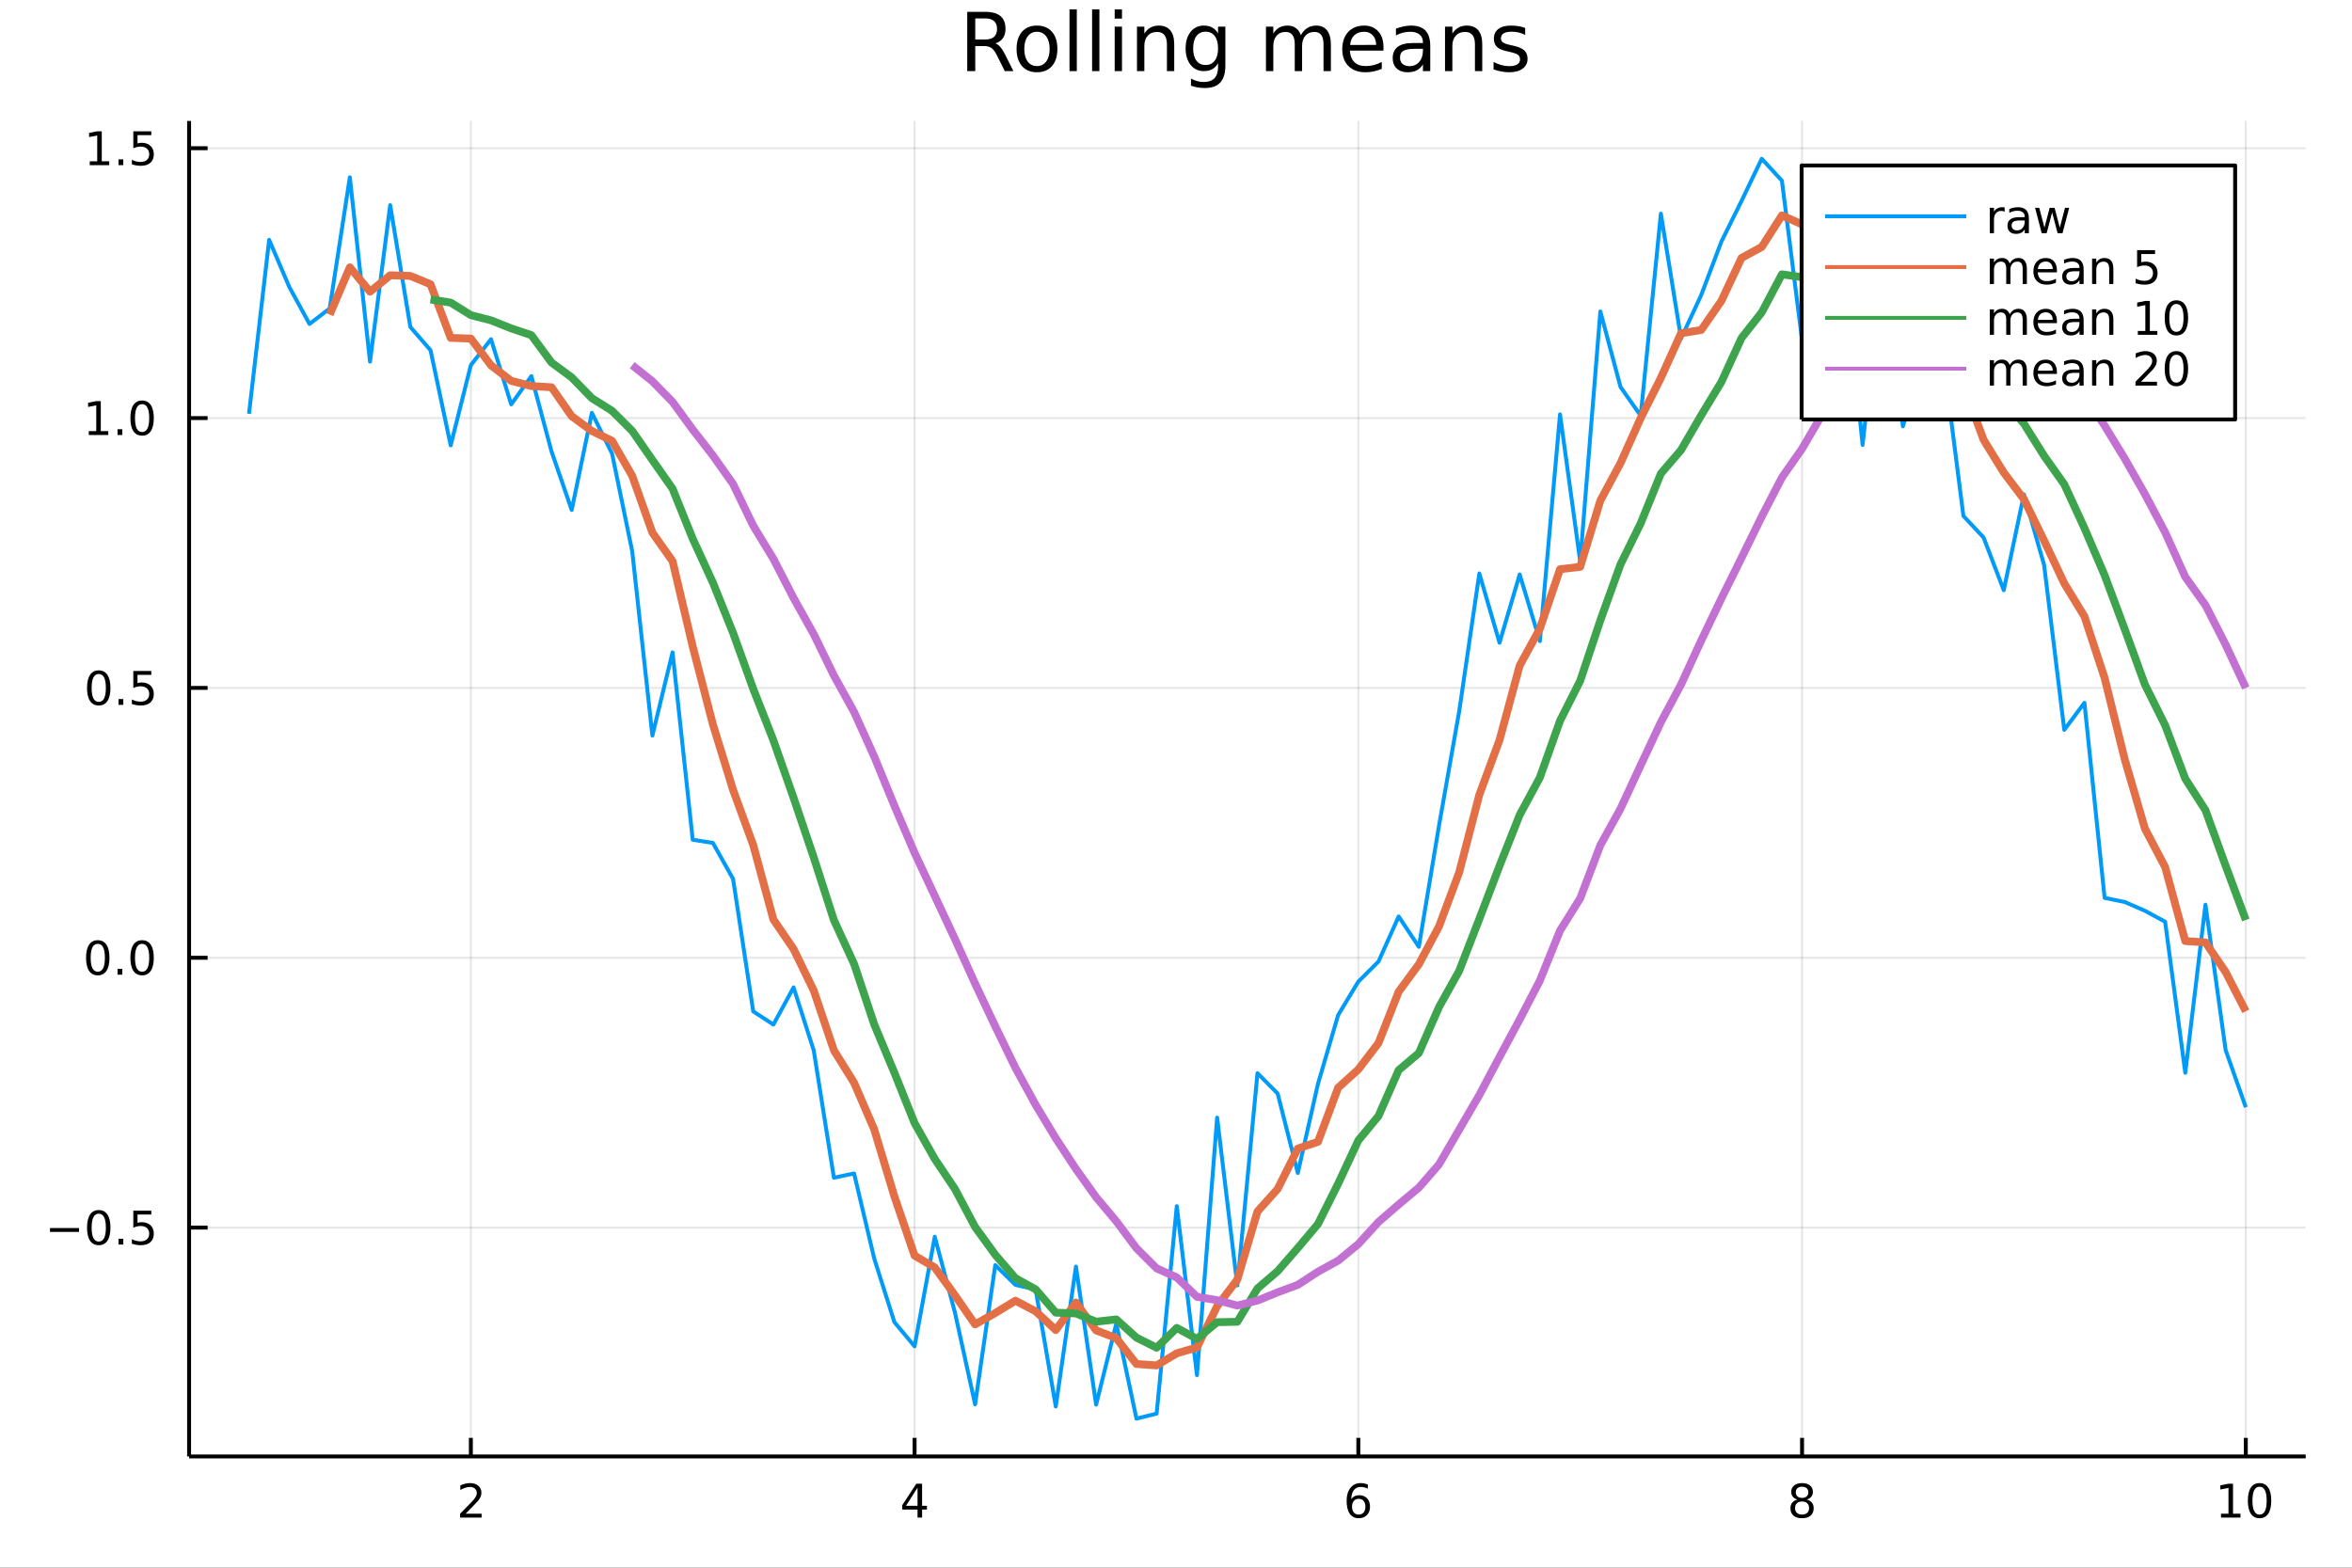 <?xml version="1.0" encoding="utf-8"?>
<svg xmlns="http://www.w3.org/2000/svg" xmlns:xlink="http://www.w3.org/1999/xlink" width="600" height="400" viewBox="0 0 2400 1600">
<rect x="0" y="0" width="2400" height="1600" fill="#333333" stroke="none"/>
<defs>
  <clipPath id="clip820">
    <rect x="0" y="0" width="2400" height="1600"/>
  </clipPath>
</defs>
<path clip-path="url(#clip820)" d="
M0 1600 L2400 1600 L2400 0 L0 0  Z
  " fill="#ffffff" fill-rule="evenodd" fill-opacity="1"/>
<defs>
  <clipPath id="clip821">
    <rect x="480" y="0" width="1681" height="1600"/>
  </clipPath>
</defs>
<path clip-path="url(#clip820)" d="
M192.941 1486.45 L2352.76 1486.45 L2352.76 123.472 L192.941 123.472  Z
  " fill="#ffffff" fill-rule="evenodd" fill-opacity="1"/>
<defs>
  <clipPath id="clip822">
    <rect x="192" y="123" width="2161" height="1364"/>
  </clipPath>
</defs>
<polyline clip-path="url(#clip822)" style="stroke:#000000; stroke-linecap:butt; stroke-linejoin:round; stroke-width:2; stroke-opacity:0.1; fill:none" points="
  480.463,1486.45 480.463,123.472 
  "/>
<polyline clip-path="url(#clip822)" style="stroke:#000000; stroke-linecap:butt; stroke-linejoin:round; stroke-width:2; stroke-opacity:0.1; fill:none" points="
  933.255,1486.45 933.255,123.472 
  "/>
<polyline clip-path="url(#clip822)" style="stroke:#000000; stroke-linecap:butt; stroke-linejoin:round; stroke-width:2; stroke-opacity:0.1; fill:none" points="
  1386.05,1486.45 1386.05,123.472 
  "/>
<polyline clip-path="url(#clip822)" style="stroke:#000000; stroke-linecap:butt; stroke-linejoin:round; stroke-width:2; stroke-opacity:0.1; fill:none" points="
  1838.84,1486.45 1838.84,123.472 
  "/>
<polyline clip-path="url(#clip822)" style="stroke:#000000; stroke-linecap:butt; stroke-linejoin:round; stroke-width:2; stroke-opacity:0.1; fill:none" points="
  2291.63,1486.45 2291.63,123.472 
  "/>
<polyline clip-path="url(#clip820)" style="stroke:#000000; stroke-linecap:butt; stroke-linejoin:round; stroke-width:4; stroke-opacity:1; fill:none" points="
  192.941,1486.45 2352.76,1486.45 
  "/>
<polyline clip-path="url(#clip820)" style="stroke:#000000; stroke-linecap:butt; stroke-linejoin:round; stroke-width:4; stroke-opacity:1; fill:none" points="
  480.463,1486.45 480.463,1467.55 
  "/>
<polyline clip-path="url(#clip820)" style="stroke:#000000; stroke-linecap:butt; stroke-linejoin:round; stroke-width:4; stroke-opacity:1; fill:none" points="
  933.255,1486.45 933.255,1467.55 
  "/>
<polyline clip-path="url(#clip820)" style="stroke:#000000; stroke-linecap:butt; stroke-linejoin:round; stroke-width:4; stroke-opacity:1; fill:none" points="
  1386.05,1486.45 1386.05,1467.55 
  "/>
<polyline clip-path="url(#clip820)" style="stroke:#000000; stroke-linecap:butt; stroke-linejoin:round; stroke-width:4; stroke-opacity:1; fill:none" points="
  1838.84,1486.45 1838.84,1467.55 
  "/>
<polyline clip-path="url(#clip820)" style="stroke:#000000; stroke-linecap:butt; stroke-linejoin:round; stroke-width:4; stroke-opacity:1; fill:none" points="
  2291.63,1486.45 2291.63,1467.55 
  "/>
<path clip-path="url(#clip820)" d="M475.116 1544.91 L491.435 1544.91 L491.435 1548.85 L469.491 1548.85 L469.491 1544.91 Q472.153 1542.16 476.736 1537.53 Q481.343 1532.88 482.523 1531.53 Q484.769 1529.01 485.648 1527.27 Q486.551 1525.51 486.551 1523.82 Q486.551 1521.07 484.607 1519.33 Q482.685 1517.6 479.584 1517.6 Q477.385 1517.6 474.931 1518.36 Q472.5 1519.13 469.723 1520.68 L469.723 1515.95 Q472.547 1514.82 475 1514.24 Q477.454 1513.66 479.491 1513.66 Q484.861 1513.66 488.056 1516.35 Q491.25 1519.03 491.25 1523.52 Q491.25 1525.65 490.44 1527.57 Q489.653 1529.47 487.547 1532.07 Q486.968 1532.74 483.866 1535.95 Q480.764 1539.15 475.116 1544.91 Z" fill="#000000" fill-rule="evenodd" fill-opacity="1" /><path clip-path="url(#clip820)" d="M936.264 1518.36 L924.458 1536.81 L936.264 1536.81 L936.264 1518.36 M935.037 1514.29 L940.917 1514.29 L940.917 1536.81 L945.847 1536.81 L945.847 1540.7 L940.917 1540.7 L940.917 1548.85 L936.264 1548.85 L936.264 1540.7 L920.662 1540.7 L920.662 1536.19 L935.037 1514.29 Z" fill="#000000" fill-rule="evenodd" fill-opacity="1" /><path clip-path="url(#clip820)" d="M1386.45 1529.7 Q1383.3 1529.7 1381.45 1531.86 Q1379.62 1534.01 1379.62 1537.76 Q1379.62 1541.49 1381.45 1543.66 Q1383.3 1545.82 1386.45 1545.82 Q1389.6 1545.82 1391.43 1543.66 Q1393.28 1541.49 1393.28 1537.76 Q1393.28 1534.01 1391.43 1531.86 Q1389.6 1529.7 1386.45 1529.7 M1395.73 1515.05 L1395.73 1519.31 Q1393.97 1518.48 1392.17 1518.04 Q1390.39 1517.6 1388.63 1517.6 Q1384 1517.6 1381.54 1520.72 Q1379.11 1523.85 1378.77 1530.17 Q1380.13 1528.15 1382.19 1527.09 Q1384.25 1526 1386.73 1526 Q1391.94 1526 1394.95 1529.17 Q1397.98 1532.32 1397.98 1537.76 Q1397.98 1543.08 1394.83 1546.3 Q1391.68 1549.52 1386.45 1549.52 Q1380.46 1549.52 1377.28 1544.94 Q1374.11 1540.33 1374.11 1531.6 Q1374.11 1523.41 1378 1518.55 Q1381.89 1513.66 1388.44 1513.66 Q1390.2 1513.66 1391.98 1514.01 Q1393.79 1514.36 1395.73 1515.05 Z" fill="#000000" fill-rule="evenodd" fill-opacity="1" /><path clip-path="url(#clip820)" d="M1838.84 1532.44 Q1835.5 1532.44 1833.58 1534.22 Q1831.68 1536 1831.68 1539.13 Q1831.68 1542.25 1833.58 1544.03 Q1835.5 1545.82 1838.84 1545.82 Q1842.17 1545.82 1844.09 1544.03 Q1846.01 1542.23 1846.01 1539.13 Q1846.01 1536 1844.09 1534.22 Q1842.19 1532.44 1838.84 1532.44 M1834.16 1530.45 Q1831.15 1529.7 1829.46 1527.64 Q1827.8 1525.58 1827.8 1522.62 Q1827.8 1518.48 1830.74 1516.07 Q1833.7 1513.66 1838.84 1513.66 Q1844 1513.66 1846.94 1516.07 Q1849.88 1518.48 1849.88 1522.62 Q1849.88 1525.58 1848.19 1527.64 Q1846.52 1529.7 1843.54 1530.45 Q1846.92 1531.23 1848.79 1533.52 Q1850.69 1535.82 1850.69 1539.13 Q1850.69 1544.15 1847.61 1546.83 Q1844.56 1549.52 1838.84 1549.52 Q1833.12 1549.52 1830.04 1546.83 Q1826.99 1544.15 1826.99 1539.13 Q1826.99 1535.82 1828.88 1533.52 Q1830.78 1531.23 1834.16 1530.45 M1832.45 1523.06 Q1832.45 1525.75 1834.12 1527.25 Q1835.81 1528.76 1838.84 1528.76 Q1841.85 1528.76 1843.54 1527.25 Q1845.25 1525.75 1845.25 1523.06 Q1845.25 1520.38 1843.54 1518.87 Q1841.85 1517.37 1838.84 1517.37 Q1835.81 1517.37 1834.12 1518.87 Q1832.45 1520.38 1832.45 1523.06 Z" fill="#000000" fill-rule="evenodd" fill-opacity="1" /><path clip-path="url(#clip820)" d="M2266.32 1544.91 L2273.96 1544.91 L2273.96 1518.55 L2265.65 1520.21 L2265.65 1515.95 L2273.91 1514.29 L2278.59 1514.29 L2278.59 1544.91 L2286.22 1544.91 L2286.22 1548.85 L2266.32 1548.85 L2266.32 1544.91 Z" fill="#000000" fill-rule="evenodd" fill-opacity="1" /><path clip-path="url(#clip820)" d="M2305.67 1517.37 Q2302.06 1517.37 2300.23 1520.93 Q2298.42 1524.47 2298.42 1531.6 Q2298.42 1538.71 2300.23 1542.27 Q2302.06 1545.82 2305.67 1545.82 Q2309.3 1545.82 2311.11 1542.27 Q2312.94 1538.71 2312.94 1531.6 Q2312.94 1524.47 2311.11 1520.93 Q2309.3 1517.37 2305.67 1517.37 M2305.67 1513.66 Q2311.48 1513.66 2314.53 1518.27 Q2317.61 1522.85 2317.61 1531.6 Q2317.61 1540.33 2314.53 1544.94 Q2311.48 1549.52 2305.67 1549.52 Q2299.86 1549.52 2296.78 1544.94 Q2293.72 1540.33 2293.72 1531.6 Q2293.72 1522.85 2296.78 1518.27 Q2299.86 1513.66 2305.67 1513.66 Z" fill="#000000" fill-rule="evenodd" fill-opacity="1" /><polyline clip-path="url(#clip822)" style="stroke:#000000; stroke-linecap:butt; stroke-linejoin:round; stroke-width:2; stroke-opacity:0.1; fill:none" points="
  192.941,1252.91 2352.76,1252.91 
  "/>
<polyline clip-path="url(#clip822)" style="stroke:#000000; stroke-linecap:butt; stroke-linejoin:round; stroke-width:2; stroke-opacity:0.1; fill:none" points="
  192.941,977.502 2352.76,977.502 
  "/>
<polyline clip-path="url(#clip822)" style="stroke:#000000; stroke-linecap:butt; stroke-linejoin:round; stroke-width:2; stroke-opacity:0.1; fill:none" points="
  192.941,702.091 2352.76,702.091 
  "/>
<polyline clip-path="url(#clip822)" style="stroke:#000000; stroke-linecap:butt; stroke-linejoin:round; stroke-width:2; stroke-opacity:0.1; fill:none" points="
  192.941,426.679 2352.76,426.679 
  "/>
<polyline clip-path="url(#clip822)" style="stroke:#000000; stroke-linecap:butt; stroke-linejoin:round; stroke-width:2; stroke-opacity:0.1; fill:none" points="
  192.941,151.268 2352.76,151.268 
  "/>
<polyline clip-path="url(#clip820)" style="stroke:#000000; stroke-linecap:butt; stroke-linejoin:round; stroke-width:4; stroke-opacity:1; fill:none" points="
  192.941,1486.45 192.941,123.472 
  "/>
<polyline clip-path="url(#clip820)" style="stroke:#000000; stroke-linecap:butt; stroke-linejoin:round; stroke-width:4; stroke-opacity:1; fill:none" points="
  192.941,1252.91 211.838,1252.91 
  "/>
<polyline clip-path="url(#clip820)" style="stroke:#000000; stroke-linecap:butt; stroke-linejoin:round; stroke-width:4; stroke-opacity:1; fill:none" points="
  192.941,977.502 211.838,977.502 
  "/>
<polyline clip-path="url(#clip820)" style="stroke:#000000; stroke-linecap:butt; stroke-linejoin:round; stroke-width:4; stroke-opacity:1; fill:none" points="
  192.941,702.091 211.838,702.091 
  "/>
<polyline clip-path="url(#clip820)" style="stroke:#000000; stroke-linecap:butt; stroke-linejoin:round; stroke-width:4; stroke-opacity:1; fill:none" points="
  192.941,426.679 211.838,426.679 
  "/>
<polyline clip-path="url(#clip820)" style="stroke:#000000; stroke-linecap:butt; stroke-linejoin:round; stroke-width:4; stroke-opacity:1; fill:none" points="
  192.941,151.268 211.838,151.268 
  "/>
<path clip-path="url(#clip820)" d="M50.992 1253.36 L80.668 1253.36 L80.668 1257.3 L50.992 1257.3 L50.992 1253.36 Z" fill="#000000" fill-rule="evenodd" fill-opacity="1" /><path clip-path="url(#clip820)" d="M100.76 1238.71 Q97.149 1238.71 95.321 1242.28 Q93.515 1245.82 93.515 1252.95 Q93.515 1260.05 95.321 1263.62 Q97.149 1267.16 100.76 1267.16 Q104.395 1267.16 106.2 1263.62 Q108.029 1260.05 108.029 1252.95 Q108.029 1245.82 106.2 1242.28 Q104.395 1238.71 100.76 1238.71 M100.76 1235.01 Q106.571 1235.01 109.626 1239.61 Q112.705 1244.2 112.705 1252.95 Q112.705 1261.67 109.626 1266.28 Q106.571 1270.86 100.76 1270.86 Q94.95 1270.86 91.871 1266.28 Q88.816 1261.67 88.816 1252.95 Q88.816 1244.2 91.871 1239.61 Q94.95 1235.01 100.76 1235.01 Z" fill="#000000" fill-rule="evenodd" fill-opacity="1" /><path clip-path="url(#clip820)" d="M120.922 1264.31 L125.807 1264.31 L125.807 1270.19 L120.922 1270.19 L120.922 1264.31 Z" fill="#000000" fill-rule="evenodd" fill-opacity="1" /><path clip-path="url(#clip820)" d="M136.038 1235.63 L154.394 1235.63 L154.394 1239.57 L140.32 1239.57 L140.32 1248.04 Q141.339 1247.69 142.357 1247.53 Q143.376 1247.35 144.394 1247.35 Q150.181 1247.35 153.561 1250.52 Q156.941 1253.69 156.941 1259.1 Q156.941 1264.68 153.468 1267.79 Q149.996 1270.86 143.677 1270.86 Q141.501 1270.86 139.232 1270.49 Q136.987 1270.12 134.58 1269.38 L134.58 1264.68 Q136.663 1265.82 138.885 1266.37 Q141.107 1266.93 143.584 1266.93 Q147.589 1266.93 149.927 1264.82 Q152.265 1262.72 152.265 1259.1 Q152.265 1255.49 149.927 1253.39 Q147.589 1251.28 143.584 1251.28 Q141.709 1251.28 139.834 1251.7 Q137.982 1252.11 136.038 1252.99 L136.038 1235.63 Z" fill="#000000" fill-rule="evenodd" fill-opacity="1" /><path clip-path="url(#clip820)" d="M99.765 963.3 Q96.154 963.3 94.325 966.865 Q92.52 970.407 92.52 977.536 Q92.52 984.643 94.325 988.208 Q96.154 991.749 99.765 991.749 Q103.399 991.749 105.205 988.208 Q107.033 984.643 107.033 977.536 Q107.033 970.407 105.205 966.865 Q103.399 963.3 99.765 963.3 M99.765 959.597 Q105.575 959.597 108.631 964.203 Q111.709 968.787 111.709 977.536 Q111.709 986.263 108.631 990.87 Q105.575 995.453 99.765 995.453 Q93.955 995.453 90.876 990.87 Q87.821 986.263 87.821 977.536 Q87.821 968.787 90.876 964.203 Q93.955 959.597 99.765 959.597 Z" fill="#000000" fill-rule="evenodd" fill-opacity="1" /><path clip-path="url(#clip820)" d="M119.927 988.902 L124.811 988.902 L124.811 994.782 L119.927 994.782 L119.927 988.902 Z" fill="#000000" fill-rule="evenodd" fill-opacity="1" /><path clip-path="url(#clip820)" d="M144.996 963.3 Q141.385 963.3 139.556 966.865 Q137.751 970.407 137.751 977.536 Q137.751 984.643 139.556 988.208 Q141.385 991.749 144.996 991.749 Q148.63 991.749 150.436 988.208 Q152.265 984.643 152.265 977.536 Q152.265 970.407 150.436 966.865 Q148.63 963.3 144.996 963.3 M144.996 959.597 Q150.806 959.597 153.862 964.203 Q156.941 968.787 156.941 977.536 Q156.941 986.263 153.862 990.87 Q150.806 995.453 144.996 995.453 Q139.186 995.453 136.107 990.87 Q133.052 986.263 133.052 977.536 Q133.052 968.787 136.107 964.203 Q139.186 959.597 144.996 959.597 Z" fill="#000000" fill-rule="evenodd" fill-opacity="1" /><path clip-path="url(#clip820)" d="M100.76 687.889 Q97.149 687.889 95.321 691.454 Q93.515 694.996 93.515 702.125 Q93.515 709.232 95.321 712.797 Q97.149 716.338 100.76 716.338 Q104.395 716.338 106.2 712.797 Q108.029 709.232 108.029 702.125 Q108.029 694.996 106.2 691.454 Q104.395 687.889 100.76 687.889 M100.76 684.186 Q106.571 684.186 109.626 688.792 Q112.705 693.375 112.705 702.125 Q112.705 710.852 109.626 715.459 Q106.571 720.042 100.76 720.042 Q94.95 720.042 91.871 715.459 Q88.816 710.852 88.816 702.125 Q88.816 693.375 91.871 688.792 Q94.95 684.186 100.76 684.186 Z" fill="#000000" fill-rule="evenodd" fill-opacity="1" /><path clip-path="url(#clip820)" d="M120.922 713.491 L125.807 713.491 L125.807 719.371 L120.922 719.371 L120.922 713.491 Z" fill="#000000" fill-rule="evenodd" fill-opacity="1" /><path clip-path="url(#clip820)" d="M136.038 684.811 L154.394 684.811 L154.394 688.746 L140.32 688.746 L140.32 697.218 Q141.339 696.871 142.357 696.709 Q143.376 696.524 144.394 696.524 Q150.181 696.524 153.561 699.695 Q156.941 702.866 156.941 708.283 Q156.941 713.861 153.468 716.963 Q149.996 720.042 143.677 720.042 Q141.501 720.042 139.232 719.672 Q136.987 719.301 134.58 718.56 L134.58 713.861 Q136.663 714.996 138.885 715.551 Q141.107 716.107 143.584 716.107 Q147.589 716.107 149.927 714 Q152.265 711.894 152.265 708.283 Q152.265 704.672 149.927 702.565 Q147.589 700.459 143.584 700.459 Q141.709 700.459 139.834 700.875 Q137.982 701.292 136.038 702.172 L136.038 684.811 Z" fill="#000000" fill-rule="evenodd" fill-opacity="1" /><path clip-path="url(#clip820)" d="M90.575 440.024 L98.214 440.024 L98.214 413.659 L89.904 415.325 L89.904 411.066 L98.168 409.399 L102.844 409.399 L102.844 440.024 L110.483 440.024 L110.483 443.959 L90.575 443.959 L90.575 440.024 Z" fill="#000000" fill-rule="evenodd" fill-opacity="1" /><path clip-path="url(#clip820)" d="M119.927 438.08 L124.811 438.08 L124.811 443.959 L119.927 443.959 L119.927 438.08 Z" fill="#000000" fill-rule="evenodd" fill-opacity="1" /><path clip-path="url(#clip820)" d="M144.996 412.478 Q141.385 412.478 139.556 416.043 Q137.751 419.585 137.751 426.714 Q137.751 433.821 139.556 437.385 Q141.385 440.927 144.996 440.927 Q148.63 440.927 150.436 437.385 Q152.265 433.821 152.265 426.714 Q152.265 419.585 150.436 416.043 Q148.63 412.478 144.996 412.478 M144.996 408.774 Q150.806 408.774 153.862 413.381 Q156.941 417.964 156.941 426.714 Q156.941 435.441 153.862 440.047 Q150.806 444.631 144.996 444.631 Q139.186 444.631 136.107 440.047 Q133.052 435.441 133.052 426.714 Q133.052 417.964 136.107 413.381 Q139.186 408.774 144.996 408.774 Z" fill="#000000" fill-rule="evenodd" fill-opacity="1" /><path clip-path="url(#clip820)" d="M91.571 164.613 L99.21 164.613 L99.21 138.248 L90.899 139.914 L90.899 135.655 L99.163 133.988 L103.839 133.988 L103.839 164.613 L111.478 164.613 L111.478 168.548 L91.571 168.548 L91.571 164.613 Z" fill="#000000" fill-rule="evenodd" fill-opacity="1" /><path clip-path="url(#clip820)" d="M120.922 162.669 L125.807 162.669 L125.807 168.548 L120.922 168.548 L120.922 162.669 Z" fill="#000000" fill-rule="evenodd" fill-opacity="1" /><path clip-path="url(#clip820)" d="M136.038 133.988 L154.394 133.988 L154.394 137.923 L140.32 137.923 L140.32 146.396 Q141.339 146.048 142.357 145.886 Q143.376 145.701 144.394 145.701 Q150.181 145.701 153.561 148.872 Q156.941 152.044 156.941 157.46 Q156.941 163.039 153.468 166.141 Q149.996 169.22 143.677 169.22 Q141.501 169.22 139.232 168.849 Q136.987 168.479 134.58 167.738 L134.58 163.039 Q136.663 164.173 138.885 164.729 Q141.107 165.284 143.584 165.284 Q147.589 165.284 149.927 163.178 Q152.265 161.071 152.265 157.46 Q152.265 153.849 149.927 151.743 Q147.589 149.636 143.584 149.636 Q141.709 149.636 139.834 150.053 Q137.982 150.47 136.038 151.349 L136.038 133.988 Z" fill="#000000" fill-rule="evenodd" fill-opacity="1" /><path clip-path="url(#clip820)" d="M1015.66 44.22 Q1018.29 45.111 1020.76 48.028 Q1023.27 50.944 1025.78 56.048 L1034.09 72.576 L1025.3 72.576 L1017.56 57.061 Q1014.56 50.985 1011.73 49 Q1008.93 47.015 1004.07 47.015 L995.159 47.015 L995.159 72.576 L986.976 72.576 L986.976 12.096 L1005.45 12.096 Q1015.82 12.096 1020.92 16.43 Q1026.03 20.765 1026.03 29.515 Q1026.03 35.227 1023.35 38.994 Q1020.72 42.761 1015.66 44.22 M995.159 18.82 L995.159 40.29 L1005.45 40.29 Q1011.36 40.29 1014.36 37.576 Q1017.4 34.822 1017.4 29.515 Q1017.4 24.208 1014.36 21.535 Q1011.36 18.82 1005.45 18.82 L995.159 18.82 Z" fill="#000000" fill-rule="evenodd" fill-opacity="1" /><path clip-path="url(#clip820)" d="M1058.15 32.431 Q1052.16 32.431 1048.67 37.131 Q1045.19 41.789 1045.19 49.931 Q1045.19 58.074 1048.63 62.773 Q1052.11 67.431 1058.15 67.431 Q1064.11 67.431 1067.59 62.732 Q1071.07 58.033 1071.07 49.931 Q1071.07 41.87 1067.59 37.171 Q1064.11 32.431 1058.15 32.431 M1058.15 26.112 Q1067.87 26.112 1073.42 32.431 Q1078.97 38.751 1078.97 49.931 Q1078.97 61.071 1073.42 67.431 Q1067.87 73.751 1058.15 73.751 Q1048.39 73.751 1042.84 67.431 Q1037.33 61.071 1037.33 49.931 Q1037.33 38.751 1042.84 32.431 Q1048.39 26.112 1058.15 26.112 Z" fill="#000000" fill-rule="evenodd" fill-opacity="1" /><path clip-path="url(#clip820)" d="M1091.33 9.544 L1098.78 9.544 L1098.78 72.576 L1091.33 72.576 L1091.33 9.544 Z" fill="#000000" fill-rule="evenodd" fill-opacity="1" /><path clip-path="url(#clip820)" d="M1114.38 9.544 L1121.83 9.544 L1121.83 72.576 L1114.38 72.576 L1114.38 9.544 Z" fill="#000000" fill-rule="evenodd" fill-opacity="1" /><path clip-path="url(#clip820)" d="M1137.43 27.206 L1144.88 27.206 L1144.88 72.576 L1137.43 72.576 L1137.43 27.206 M1137.43 9.544 L1144.88 9.544 L1144.88 18.983 L1137.43 18.983 L1137.43 9.544 Z" fill="#000000" fill-rule="evenodd" fill-opacity="1" /><path clip-path="url(#clip820)" d="M1198.19 45.192 L1198.19 72.576 L1190.74 72.576 L1190.74 45.435 Q1190.74 38.994 1188.22 35.794 Q1185.71 32.594 1180.69 32.594 Q1174.65 32.594 1171.17 36.442 Q1167.69 40.29 1167.69 46.934 L1167.69 72.576 L1160.19 72.576 L1160.19 27.206 L1167.69 27.206 L1167.69 34.254 Q1170.36 30.163 1173.97 28.138 Q1177.61 26.112 1182.35 26.112 Q1190.17 26.112 1194.18 30.973 Q1198.19 35.794 1198.19 45.192 Z" fill="#000000" fill-rule="evenodd" fill-opacity="1" /><path clip-path="url(#clip820)" d="M1242.91 49.364 Q1242.91 41.263 1239.55 36.806 Q1236.23 32.35 1230.19 32.35 Q1224.2 32.35 1220.83 36.806 Q1217.51 41.263 1217.51 49.364 Q1217.51 57.426 1220.83 61.882 Q1224.2 66.338 1230.19 66.338 Q1236.23 66.338 1239.55 61.882 Q1242.91 57.426 1242.91 49.364 M1250.37 66.945 Q1250.37 78.531 1245.22 84.162 Q1240.08 89.833 1229.46 89.833 Q1225.53 89.833 1222.05 89.225 Q1218.57 88.658 1215.28 87.443 L1215.28 80.192 Q1218.57 81.974 1221.77 82.825 Q1224.97 83.675 1228.29 83.675 Q1235.62 83.675 1239.27 79.827 Q1242.91 76.019 1242.91 68.282 L1242.91 64.596 Q1240.6 68.606 1237 70.591 Q1233.39 72.576 1228.37 72.576 Q1220.02 72.576 1214.92 66.216 Q1209.82 59.856 1209.82 49.364 Q1209.82 38.832 1214.92 32.472 Q1220.02 26.112 1228.37 26.112 Q1233.39 26.112 1237 28.097 Q1240.6 30.082 1242.91 34.092 L1242.91 27.206 L1250.37 27.206 L1250.37 66.945 Z" fill="#000000" fill-rule="evenodd" fill-opacity="1" /><path clip-path="url(#clip820)" d="M1327.41 35.915 Q1330.21 30.892 1334.1 28.502 Q1337.99 26.112 1343.25 26.112 Q1350.34 26.112 1354.19 31.095 Q1358.04 36.037 1358.04 45.192 L1358.04 72.576 L1350.54 72.576 L1350.54 45.435 Q1350.54 38.913 1348.24 35.753 Q1345.93 32.594 1341.19 32.594 Q1335.39 32.594 1332.03 36.442 Q1328.67 40.29 1328.67 46.934 L1328.67 72.576 L1321.18 72.576 L1321.18 45.435 Q1321.18 38.873 1318.87 35.753 Q1316.56 32.594 1311.74 32.594 Q1306.03 32.594 1302.66 36.482 Q1299.3 40.331 1299.3 46.934 L1299.3 72.576 L1291.81 72.576 L1291.81 27.206 L1299.3 27.206 L1299.3 34.254 Q1301.85 30.082 1305.42 28.097 Q1308.98 26.112 1313.88 26.112 Q1318.83 26.112 1322.27 28.624 Q1325.75 31.135 1327.41 35.915 Z" fill="#000000" fill-rule="evenodd" fill-opacity="1" /><path clip-path="url(#clip820)" d="M1411.71 48.028 L1411.71 51.673 L1377.44 51.673 Q1377.93 59.37 1382.06 63.421 Q1386.23 67.431 1393.65 67.431 Q1397.94 67.431 1401.95 66.378 Q1406 65.325 1409.97 63.218 L1409.97 70.267 Q1405.96 71.968 1401.75 72.86 Q1397.54 73.751 1393.2 73.751 Q1382.34 73.751 1375.98 67.431 Q1369.66 61.112 1369.66 50.337 Q1369.66 39.197 1375.66 32.675 Q1381.7 26.112 1391.9 26.112 Q1401.06 26.112 1406.37 32.026 Q1411.71 37.9 1411.71 48.028 M1404.26 45.84 Q1404.18 39.723 1400.82 36.077 Q1397.49 32.431 1391.99 32.431 Q1385.75 32.431 1381.98 35.956 Q1378.25 39.48 1377.69 45.88 L1404.26 45.84 Z" fill="#000000" fill-rule="evenodd" fill-opacity="1" /><path clip-path="url(#clip820)" d="M1444.57 49.769 Q1435.53 49.769 1432.05 51.835 Q1428.57 53.901 1428.57 58.884 Q1428.57 62.854 1431.16 65.203 Q1433.79 67.512 1438.29 67.512 Q1444.49 67.512 1448.21 63.137 Q1451.98 58.722 1451.98 51.43 L1451.98 49.769 L1444.57 49.769 M1459.43 46.691 L1459.43 72.576 L1451.98 72.576 L1451.98 65.689 Q1449.43 69.821 1445.62 71.806 Q1441.81 73.751 1436.3 73.751 Q1429.33 73.751 1425.2 69.862 Q1421.11 65.933 1421.11 59.37 Q1421.11 51.714 1426.22 47.825 Q1431.36 43.936 1441.53 43.936 L1451.98 43.936 L1451.98 43.207 Q1451.98 38.062 1448.58 35.267 Q1445.21 32.431 1439.1 32.431 Q1435.21 32.431 1431.52 33.363 Q1427.84 34.295 1424.43 36.158 L1424.43 29.272 Q1428.52 27.692 1432.37 26.922 Q1436.22 26.112 1439.87 26.112 Q1449.71 26.112 1454.57 31.216 Q1459.43 36.32 1459.43 46.691 Z" fill="#000000" fill-rule="evenodd" fill-opacity="1" /><path clip-path="url(#clip820)" d="M1512.5 45.192 L1512.5 72.576 L1505.05 72.576 L1505.05 45.435 Q1505.05 38.994 1502.53 35.794 Q1500.02 32.594 1495 32.594 Q1488.96 32.594 1485.48 36.442 Q1482 40.29 1482 46.934 L1482 72.576 L1474.5 72.576 L1474.5 27.206 L1482 27.206 L1482 34.254 Q1484.67 30.163 1488.28 28.138 Q1491.92 26.112 1496.66 26.112 Q1504.48 26.112 1508.49 30.973 Q1512.5 35.794 1512.5 45.192 Z" fill="#000000" fill-rule="evenodd" fill-opacity="1" /><path clip-path="url(#clip820)" d="M1556.29 28.543 L1556.29 35.591 Q1553.13 33.971 1549.73 33.161 Q1546.32 32.35 1542.68 32.35 Q1537.13 32.35 1534.33 34.052 Q1531.58 35.753 1531.58 39.156 Q1531.58 41.749 1533.56 43.248 Q1535.55 44.706 1541.54 46.043 L1544.1 46.61 Q1552.04 48.311 1555.36 51.43 Q1558.72 54.509 1558.72 60.059 Q1558.72 66.378 1553.7 70.064 Q1548.71 73.751 1539.96 73.751 Q1536.32 73.751 1532.35 73.022 Q1528.42 72.333 1524.04 70.915 L1524.04 63.218 Q1528.18 65.365 1532.19 66.459 Q1536.2 67.512 1540.13 67.512 Q1545.39 67.512 1548.23 65.73 Q1551.06 63.907 1551.06 60.626 Q1551.06 57.588 1549 55.967 Q1546.97 54.347 1540.05 52.848 L1537.45 52.24 Q1530.53 50.782 1527.45 47.785 Q1524.37 44.746 1524.37 39.48 Q1524.37 33.08 1528.91 29.596 Q1533.44 26.112 1541.79 26.112 Q1545.92 26.112 1549.57 26.72 Q1553.21 27.327 1556.29 28.543 Z" fill="#000000" fill-rule="evenodd" fill-opacity="1" /><polyline clip-path="url(#clip822)" style="stroke:#009af9; stroke-linecap:butt; stroke-linejoin:round; stroke-width:4; stroke-opacity:1; fill:none" points="
  254.067,422.309 274.649,244.804 295.23,292.964 315.812,330.649 336.393,314.842 356.975,180.954 377.556,369.078 398.137,209.398 418.719,333.724 439.3,357.408 
  459.882,454.559 480.463,372.665 501.045,346.215 521.626,412.694 542.208,383.905 562.789,460.785 583.37,520.497 603.952,421.362 624.533,462.899 645.115,562.64 
  665.696,750.705 686.278,665.848 706.859,857.05 727.44,860.277 748.022,897.038 768.603,1032.24 789.185,1045.69 809.766,1007.76 830.348,1072.08 850.929,1202.01 
  871.51,1197.64 892.092,1284.55 912.673,1349.42 933.255,1374.06 953.836,1262.22 974.418,1339.52 994.999,1433.27 1015.58,1291.18 1036.16,1311.39 1056.74,1315.99 
  1077.32,1435.41 1097.91,1292.68 1118.49,1433.57 1139.07,1350.89 1159.65,1447.87 1180.23,1442.75 1200.81,1231.02 1221.39,1403.46 1241.98,1140.65 1262.56,1311.91 
  1283.14,1095.31 1303.72,1116.07 1324.3,1197.19 1344.88,1106.2 1365.46,1035.97 1386.05,1001.87 1406.63,981.351 1427.21,935.354 1447.79,966.363 1468.37,842.699 
  1488.95,726.143 1509.53,585.294 1530.12,656.009 1550.7,586.298 1571.28,654.326 1591.86,422.909 1612.44,573.074 1633.02,317.872 1653.6,394.953 1674.19,424.304 
  1694.77,218.044 1715.35,345.47 1735.93,301.109 1756.51,246.633 1777.09,205.026 1797.67,162.047 1818.26,184.385 1838.84,347.13 1859.42,263.708 1880,248.213 
  1900.58,454.083 1921.16,270.597 1941.74,435.141 1962.33,368.46 1982.91,365.393 2003.49,526.611 2024.07,548.586 2044.65,602.397 2065.23,504.558 2085.81,576.547 
  2106.4,744.908 2126.98,717.283 2147.56,916.383 2168.14,920.579 2188.72,929.568 2209.3,940.699 2229.88,1094.87 2250.47,923.326 2271.05,1071.69 2291.63,1130.1 
  
  "/>
<polyline clip-path="url(#clip822)" style="stroke:#e26f46; stroke-linecap:butt; stroke-linejoin:round; stroke-width:8; stroke-opacity:1; fill:none" points="
  336.393,321.114 356.975,272.843 377.556,297.697 398.137,280.984 418.719,281.599 439.3,290.112 459.882,344.833 480.463,345.551 501.045,372.914 521.626,388.708 
  542.208,394.008 562.789,395.253 583.37,424.819 603.952,439.849 624.533,449.89 645.115,485.637 665.696,543.62 686.278,572.691 706.859,659.828 727.44,739.304 
  748.022,806.184 768.603,862.492 789.185,938.461 809.766,968.603 830.348,1010.96 850.929,1071.96 871.51,1105.04 892.092,1152.81 912.673,1221.14 933.255,1281.53 
  953.836,1293.58 974.418,1321.95 994.999,1351.7 1015.58,1340.05 1036.16,1327.51 1056.74,1338.27 1077.32,1357.45 1097.91,1329.33 1118.49,1357.81 1139.07,1365.71 
  1159.65,1392.09 1180.23,1393.55 1200.81,1381.22 1221.39,1375.2 1241.98,1333.15 1262.56,1305.96 1283.14,1236.47 1303.72,1213.48 1324.3,1172.23 1344.88,1165.33 
  1365.46,1110.15 1386.05,1091.46 1406.63,1064.51 1427.21,1012.15 1447.79,984.182 1468.37,945.527 1488.95,890.382 1509.53,811.171 1530.12,755.302 1550.7,679.289 
  1571.28,641.614 1591.86,580.967 1612.44,578.523 1633.02,510.896 1653.6,472.627 1674.19,426.622 1694.77,385.649 1715.35,340.129 1735.93,336.776 1756.51,307.112 
  1777.09,263.256 1797.67,252.057 1818.26,219.84 1838.84,229.044 1859.42,232.459 1880,241.097 1900.58,299.504 1921.16,316.746 1941.74,334.348 1962.33,355.299 
  1982.91,378.735 2003.49,393.24 2024.07,448.838 2044.65,482.289 2065.23,509.509 2085.81,551.74 2106.4,595.399 2126.98,629.139 2147.56,691.936 2168.14,775.14 
  2188.72,845.744 2209.3,884.903 2229.88,960.419 2250.47,961.808 2271.05,992.029 2291.63,1032.14 
  "/>
<polyline clip-path="url(#clip822)" style="stroke:#3da44d; stroke-linecap:butt; stroke-linejoin:round; stroke-width:8; stroke-opacity:1; fill:none" points="
  439.3,305.613 459.882,308.838 480.463,321.624 501.045,326.949 521.626,335.154 542.208,342.06 562.789,370.043 583.37,385.185 603.952,406.382 624.533,419.299 
  645.115,439.822 665.696,469.437 686.278,498.755 706.859,549.839 727.44,594.597 748.022,645.91 768.603,703.056 789.185,755.576 809.766,814.216 830.348,875.134 
  850.929,939.071 871.51,983.764 892.092,1045.63 912.673,1094.87 933.255,1146.25 953.836,1182.77 974.418,1213.49 994.999,1252.25 1015.58,1280.59 1036.16,1304.52 
  1056.74,1315.92 1077.32,1339.7 1097.91,1340.51 1118.49,1348.93 1139.07,1346.61 1159.65,1365.18 1180.23,1375.5 1200.81,1355.28 1221.39,1366.5 1241.98,1349.43 
  1262.56,1349.02 1283.14,1315.01 1303.72,1297.35 1324.3,1273.71 1344.88,1249.24 1365.46,1208.05 1386.05,1163.96 1406.63,1139 1427.21,1092.19 1447.79,1074.76 
  1468.37,1027.84 1488.95,990.92 1509.53,937.842 1530.12,883.725 1550.7,831.735 1571.28,793.57 1591.86,735.675 1612.44,694.847 1633.02,633.099 1653.6,575.958 
  1674.19,534.118 1694.77,483.308 1715.35,459.326 1735.93,423.836 1756.51,389.869 1777.09,344.939 1797.67,318.853 1818.26,279.984 1838.84,282.91 1859.42,269.785 
  1880,252.176 1900.58,275.78 1921.16,268.293 1941.74,281.696 1962.33,293.879 1982.91,309.916 2003.49,346.372 2024.07,382.792 2044.65,408.319 2065.23,432.404 
  2085.81,465.237 2106.4,494.32 2126.98,538.989 2147.56,587.113 2168.14,642.325 2188.72,698.742 2209.3,740.151 2229.88,794.779 2250.47,826.872 2271.05,883.585 
  2291.63,938.94 
  "/>
<polyline clip-path="url(#clip822)" style="stroke:#c271d2; stroke-linecap:butt; stroke-linejoin:round; stroke-width:8; stroke-opacity:1; fill:none" points="
  645.115,372.718 665.696,389.137 686.278,410.19 706.859,438.394 727.44,464.875 748.022,493.985 768.603,536.55 789.185,570.38 809.766,610.299 830.348,647.216 
  850.929,689.446 871.51,726.601 892.092,772.195 912.673,822.355 933.255,870.423 953.836,914.339 974.418,958.275 994.999,1003.91 1015.58,1047.4 1036.16,1089.83 
  1056.74,1127.5 1077.32,1161.73 1097.91,1193.07 1118.49,1221.9 1139.07,1246.43 1159.65,1273.97 1180.23,1294.5 1200.81,1303.76 1221.39,1323.55 1241.98,1326.98 
  1262.56,1332.47 1283.14,1327.36 1303.72,1318.93 1324.3,1311.32 1344.88,1297.93 1365.46,1286.61 1386.05,1269.73 1406.63,1247.14 1427.21,1229.34 1447.79,1212.09 
  1468.37,1188.43 1488.95,1152.97 1509.53,1117.6 1530.12,1078.72 1550.7,1040.49 1571.28,1000.81 1591.86,949.819 1612.44,916.922 1633.02,862.643 1653.6,825.358 
  1674.19,780.977 1694.77,737.114 1715.35,698.584 1735.93,653.78 1756.51,610.802 1777.09,569.255 1797.67,527.264 1818.26,487.416 1838.84,458.004 1859.42,422.872 
  1880,393.147 1900.58,379.544 1921.16,363.809 1941.74,352.766 1962.33,341.874 1982.91,327.427 2003.49,332.613 2024.07,331.388 2044.65,345.614 2065.23,351.095 
  2085.81,358.707 2106.4,385.05 2126.98,403.641 2147.56,434.404 2168.14,468.102 2188.72,504.329 2209.3,543.262 2229.88,588.786 2250.47,617.595 2271.05,657.994 
  2291.63,702.089 
  "/>
<path clip-path="url(#clip820)" d="
M1838.4 428.105 L2280.76 428.105 L2280.76 168.905 L1838.4 168.905  Z
  " fill="#ffffff" fill-rule="evenodd" fill-opacity="1"/>
<polyline clip-path="url(#clip820)" style="stroke:#000000; stroke-linecap:butt; stroke-linejoin:round; stroke-width:4; stroke-opacity:1; fill:none" points="
  1838.4,428.105 2280.76,428.105 2280.76,168.905 1838.4,168.905 1838.4,428.105 
  "/>
<polyline clip-path="url(#clip820)" style="stroke:#009af9; stroke-linecap:butt; stroke-linejoin:round; stroke-width:4; stroke-opacity:1; fill:none" points="
  1862.4,220.745 2006.39,220.745 
  "/>
<path clip-path="url(#clip820)" d="M2045.57 216.08 Q2044.85 215.664 2043.99 215.478 Q2043.16 215.27 2042.14 215.27 Q2038.53 215.27 2036.59 217.631 Q2034.67 219.969 2034.67 224.367 L2034.67 238.025 L2030.38 238.025 L2030.38 212.099 L2034.67 212.099 L2034.67 216.127 Q2036.01 213.766 2038.16 212.631 Q2040.31 211.474 2043.39 211.474 Q2043.83 211.474 2044.36 211.543 Q2044.9 211.59 2045.54 211.705 L2045.57 216.08 Z" fill="#000000" fill-rule="evenodd" fill-opacity="1" /><path clip-path="url(#clip820)" d="M2061.82 224.992 Q2056.66 224.992 2054.67 226.173 Q2052.67 227.353 2052.67 230.201 Q2052.67 232.469 2054.16 233.812 Q2055.66 235.131 2058.23 235.131 Q2061.77 235.131 2063.9 232.631 Q2066.05 230.108 2066.05 225.941 L2066.05 224.992 L2061.82 224.992 M2070.31 223.233 L2070.31 238.025 L2066.05 238.025 L2066.05 234.089 Q2064.6 236.451 2062.42 237.585 Q2060.24 238.696 2057.1 238.696 Q2053.11 238.696 2050.75 236.474 Q2048.42 234.228 2048.42 230.478 Q2048.42 226.103 2051.33 223.881 Q2054.27 221.659 2060.08 221.659 L2066.05 221.659 L2066.05 221.242 Q2066.05 218.303 2064.11 216.705 Q2062.19 215.085 2058.69 215.085 Q2056.47 215.085 2054.36 215.617 Q2052.26 216.15 2050.31 217.215 L2050.31 213.279 Q2052.65 212.377 2054.85 211.937 Q2057.05 211.474 2059.13 211.474 Q2064.76 211.474 2067.54 214.391 Q2070.31 217.307 2070.31 223.233 Z" fill="#000000" fill-rule="evenodd" fill-opacity="1" /><path clip-path="url(#clip820)" d="M2076.61 212.099 L2080.87 212.099 L2086.19 232.33 L2091.49 212.099 L2096.52 212.099 L2101.84 232.33 L2107.14 212.099 L2111.4 212.099 L2104.62 238.025 L2099.6 238.025 L2094.02 216.775 L2088.42 238.025 L2083.39 238.025 L2076.61 212.099 Z" fill="#000000" fill-rule="evenodd" fill-opacity="1" /><polyline clip-path="url(#clip820)" style="stroke:#e26f46; stroke-linecap:butt; stroke-linejoin:round; stroke-width:4; stroke-opacity:1; fill:none" points="
  1862.4,272.585 2006.39,272.585 
  "/>
<path clip-path="url(#clip820)" d="M2050.73 268.916 Q2052.33 266.045 2054.55 264.68 Q2056.77 263.314 2059.78 263.314 Q2063.83 263.314 2066.03 266.161 Q2068.23 268.985 2068.23 274.217 L2068.23 289.865 L2063.95 289.865 L2063.95 274.355 Q2063.95 270.629 2062.63 268.823 Q2061.31 267.018 2058.6 267.018 Q2055.29 267.018 2053.37 269.217 Q2051.45 271.416 2051.45 275.212 L2051.45 289.865 L2047.17 289.865 L2047.17 274.355 Q2047.17 270.605 2045.85 268.823 Q2044.53 267.018 2041.77 267.018 Q2038.51 267.018 2036.59 269.24 Q2034.67 271.439 2034.67 275.212 L2034.67 289.865 L2030.38 289.865 L2030.38 263.939 L2034.67 263.939 L2034.67 267.967 Q2036.12 265.582 2038.16 264.448 Q2040.2 263.314 2043 263.314 Q2045.82 263.314 2047.79 264.749 Q2049.78 266.184 2050.73 268.916 Z" fill="#000000" fill-rule="evenodd" fill-opacity="1" /><path clip-path="url(#clip820)" d="M2098.9 275.837 L2098.9 277.92 L2079.32 277.92 Q2079.6 282.318 2081.96 284.633 Q2084.34 286.925 2088.58 286.925 Q2091.03 286.925 2093.32 286.323 Q2095.64 285.721 2097.91 284.517 L2097.91 288.545 Q2095.61 289.517 2093.21 290.027 Q2090.8 290.536 2088.32 290.536 Q2082.12 290.536 2078.48 286.925 Q2074.87 283.314 2074.87 277.156 Q2074.87 270.791 2078.3 267.064 Q2081.75 263.314 2087.58 263.314 Q2092.81 263.314 2095.85 266.693 Q2098.9 270.05 2098.9 275.837 M2094.64 274.587 Q2094.6 271.092 2092.67 269.008 Q2090.78 266.925 2087.63 266.925 Q2084.06 266.925 2081.91 268.939 Q2079.78 270.953 2079.46 274.61 L2094.64 274.587 Z" fill="#000000" fill-rule="evenodd" fill-opacity="1" /><path clip-path="url(#clip820)" d="M2117.67 276.832 Q2112.51 276.832 2110.52 278.013 Q2108.53 279.193 2108.53 282.041 Q2108.53 284.309 2110.01 285.652 Q2111.52 286.971 2114.09 286.971 Q2117.63 286.971 2119.76 284.471 Q2121.91 281.948 2121.91 277.781 L2121.91 276.832 L2117.67 276.832 M2126.17 275.073 L2126.17 289.865 L2121.91 289.865 L2121.91 285.929 Q2120.45 288.291 2118.28 289.425 Q2116.1 290.536 2112.95 290.536 Q2108.97 290.536 2106.61 288.314 Q2104.27 286.068 2104.27 282.318 Q2104.27 277.943 2107.19 275.721 Q2110.13 273.499 2115.94 273.499 L2121.91 273.499 L2121.91 273.082 Q2121.91 270.143 2119.97 268.545 Q2118.04 266.925 2114.55 266.925 Q2112.33 266.925 2110.22 267.457 Q2108.11 267.99 2106.17 269.055 L2106.17 265.119 Q2108.51 264.217 2110.71 263.777 Q2112.91 263.314 2114.99 263.314 Q2120.61 263.314 2123.39 266.231 Q2126.17 269.147 2126.17 275.073 Z" fill="#000000" fill-rule="evenodd" fill-opacity="1" /><path clip-path="url(#clip820)" d="M2156.49 274.217 L2156.49 289.865 L2152.23 289.865 L2152.23 274.355 Q2152.23 270.675 2150.8 268.846 Q2149.36 267.018 2146.49 267.018 Q2143.04 267.018 2141.05 269.217 Q2139.06 271.416 2139.06 275.212 L2139.06 289.865 L2134.78 289.865 L2134.78 263.939 L2139.06 263.939 L2139.06 267.967 Q2140.59 265.629 2142.65 264.471 Q2144.73 263.314 2147.44 263.314 Q2151.91 263.314 2154.2 266.092 Q2156.49 268.846 2156.49 274.217 Z" fill="#000000" fill-rule="evenodd" fill-opacity="1" /><path clip-path="url(#clip820)" d="M2180.71 255.305 L2199.06 255.305 L2199.06 259.24 L2184.99 259.24 L2184.99 267.712 Q2186.01 267.365 2187.03 267.203 Q2188.04 267.018 2189.06 267.018 Q2194.85 267.018 2198.23 270.189 Q2201.61 273.36 2201.61 278.777 Q2201.61 284.355 2198.14 287.457 Q2194.66 290.536 2188.35 290.536 Q2186.17 290.536 2183.9 290.166 Q2181.66 289.795 2179.25 289.054 L2179.25 284.355 Q2181.33 285.49 2183.55 286.045 Q2185.78 286.601 2188.25 286.601 Q2192.26 286.601 2194.6 284.494 Q2196.93 282.388 2196.93 278.777 Q2196.93 275.166 2194.6 273.059 Q2192.26 270.953 2188.25 270.953 Q2186.38 270.953 2184.5 271.369 Q2182.65 271.786 2180.71 272.666 L2180.71 255.305 Z" fill="#000000" fill-rule="evenodd" fill-opacity="1" /><polyline clip-path="url(#clip820)" style="stroke:#3da44d; stroke-linecap:butt; stroke-linejoin:round; stroke-width:4; stroke-opacity:1; fill:none" points="
  1862.4,324.425 2006.39,324.425 
  "/>
<path clip-path="url(#clip820)" d="M2050.73 320.756 Q2052.33 317.885 2054.55 316.52 Q2056.77 315.154 2059.78 315.154 Q2063.83 315.154 2066.03 318.001 Q2068.23 320.825 2068.23 326.057 L2068.23 341.705 L2063.95 341.705 L2063.95 326.195 Q2063.95 322.469 2062.63 320.663 Q2061.31 318.858 2058.6 318.858 Q2055.29 318.858 2053.37 321.057 Q2051.45 323.256 2051.45 327.052 L2051.45 341.705 L2047.17 341.705 L2047.17 326.195 Q2047.17 322.445 2045.85 320.663 Q2044.53 318.858 2041.77 318.858 Q2038.51 318.858 2036.59 321.08 Q2034.67 323.279 2034.67 327.052 L2034.67 341.705 L2030.38 341.705 L2030.38 315.779 L2034.67 315.779 L2034.67 319.807 Q2036.12 317.422 2038.16 316.288 Q2040.2 315.154 2043 315.154 Q2045.82 315.154 2047.79 316.589 Q2049.78 318.024 2050.73 320.756 Z" fill="#000000" fill-rule="evenodd" fill-opacity="1" /><path clip-path="url(#clip820)" d="M2098.9 327.677 L2098.9 329.76 L2079.32 329.76 Q2079.6 334.158 2081.96 336.473 Q2084.34 338.765 2088.58 338.765 Q2091.03 338.765 2093.32 338.163 Q2095.64 337.561 2097.91 336.357 L2097.91 340.385 Q2095.61 341.357 2093.21 341.867 Q2090.8 342.376 2088.32 342.376 Q2082.12 342.376 2078.48 338.765 Q2074.87 335.154 2074.87 328.996 Q2074.87 322.631 2078.3 318.904 Q2081.75 315.154 2087.58 315.154 Q2092.81 315.154 2095.85 318.533 Q2098.9 321.89 2098.9 327.677 M2094.64 326.427 Q2094.6 322.932 2092.67 320.848 Q2090.78 318.765 2087.63 318.765 Q2084.06 318.765 2081.91 320.779 Q2079.78 322.793 2079.46 326.45 L2094.64 326.427 Z" fill="#000000" fill-rule="evenodd" fill-opacity="1" /><path clip-path="url(#clip820)" d="M2117.67 328.672 Q2112.51 328.672 2110.52 329.853 Q2108.53 331.033 2108.53 333.881 Q2108.53 336.149 2110.01 337.492 Q2111.52 338.811 2114.09 338.811 Q2117.63 338.811 2119.76 336.311 Q2121.91 333.788 2121.91 329.621 L2121.91 328.672 L2117.67 328.672 M2126.17 326.913 L2126.17 341.705 L2121.91 341.705 L2121.91 337.769 Q2120.45 340.131 2118.28 341.265 Q2116.1 342.376 2112.95 342.376 Q2108.97 342.376 2106.61 340.154 Q2104.27 337.908 2104.27 334.158 Q2104.27 329.783 2107.19 327.561 Q2110.13 325.339 2115.94 325.339 L2121.91 325.339 L2121.91 324.922 Q2121.91 321.983 2119.97 320.385 Q2118.04 318.765 2114.55 318.765 Q2112.33 318.765 2110.22 319.297 Q2108.11 319.83 2106.17 320.895 L2106.17 316.959 Q2108.51 316.057 2110.71 315.617 Q2112.91 315.154 2114.99 315.154 Q2120.61 315.154 2123.39 318.071 Q2126.17 320.987 2126.17 326.913 Z" fill="#000000" fill-rule="evenodd" fill-opacity="1" /><path clip-path="url(#clip820)" d="M2156.49 326.057 L2156.49 341.705 L2152.23 341.705 L2152.23 326.195 Q2152.23 322.515 2150.8 320.686 Q2149.36 318.858 2146.49 318.858 Q2143.04 318.858 2141.05 321.057 Q2139.06 323.256 2139.06 327.052 L2139.06 341.705 L2134.78 341.705 L2134.78 315.779 L2139.06 315.779 L2139.06 319.807 Q2140.59 317.469 2142.65 316.311 Q2144.73 315.154 2147.44 315.154 Q2151.91 315.154 2154.2 317.932 Q2156.49 320.686 2156.49 326.057 Z" fill="#000000" fill-rule="evenodd" fill-opacity="1" /><path clip-path="url(#clip820)" d="M2181.47 337.769 L2189.11 337.769 L2189.11 311.404 L2180.8 313.071 L2180.8 308.811 L2189.06 307.145 L2193.74 307.145 L2193.74 337.769 L2201.38 337.769 L2201.38 341.705 L2181.47 341.705 L2181.47 337.769 Z" fill="#000000" fill-rule="evenodd" fill-opacity="1" /><path clip-path="url(#clip820)" d="M2220.82 310.223 Q2217.21 310.223 2215.38 313.788 Q2213.58 317.33 2213.58 324.459 Q2213.58 331.566 2215.38 335.131 Q2217.21 338.672 2220.82 338.672 Q2224.46 338.672 2226.26 335.131 Q2228.09 331.566 2228.09 324.459 Q2228.09 317.33 2226.26 313.788 Q2224.46 310.223 2220.82 310.223 M2220.82 306.52 Q2226.63 306.52 2229.69 311.126 Q2232.77 315.709 2232.77 324.459 Q2232.77 333.186 2229.69 337.793 Q2226.63 342.376 2220.82 342.376 Q2215.01 342.376 2211.93 337.793 Q2208.88 333.186 2208.88 324.459 Q2208.88 315.709 2211.93 311.126 Q2215.01 306.52 2220.82 306.52 Z" fill="#000000" fill-rule="evenodd" fill-opacity="1" /><polyline clip-path="url(#clip820)" style="stroke:#c271d2; stroke-linecap:butt; stroke-linejoin:round; stroke-width:4; stroke-opacity:1; fill:none" points="
  1862.4,376.265 2006.39,376.265 
  "/>
<path clip-path="url(#clip820)" d="M2050.73 372.596 Q2052.33 369.725 2054.55 368.36 Q2056.77 366.994 2059.78 366.994 Q2063.83 366.994 2066.03 369.841 Q2068.23 372.665 2068.23 377.897 L2068.23 393.545 L2063.95 393.545 L2063.95 378.035 Q2063.95 374.309 2062.63 372.503 Q2061.31 370.698 2058.6 370.698 Q2055.29 370.698 2053.37 372.897 Q2051.45 375.096 2051.45 378.892 L2051.45 393.545 L2047.17 393.545 L2047.17 378.035 Q2047.17 374.285 2045.85 372.503 Q2044.53 370.698 2041.77 370.698 Q2038.51 370.698 2036.59 372.92 Q2034.67 375.119 2034.67 378.892 L2034.67 393.545 L2030.38 393.545 L2030.38 367.619 L2034.67 367.619 L2034.67 371.647 Q2036.12 369.262 2038.16 368.128 Q2040.2 366.994 2043 366.994 Q2045.82 366.994 2047.79 368.429 Q2049.78 369.864 2050.73 372.596 Z" fill="#000000" fill-rule="evenodd" fill-opacity="1" /><path clip-path="url(#clip820)" d="M2098.9 379.517 L2098.9 381.6 L2079.32 381.6 Q2079.6 385.998 2081.96 388.313 Q2084.34 390.605 2088.58 390.605 Q2091.03 390.605 2093.32 390.003 Q2095.64 389.401 2097.91 388.197 L2097.91 392.225 Q2095.61 393.197 2093.21 393.707 Q2090.8 394.216 2088.32 394.216 Q2082.12 394.216 2078.48 390.605 Q2074.87 386.994 2074.87 380.836 Q2074.87 374.471 2078.3 370.744 Q2081.75 366.994 2087.58 366.994 Q2092.81 366.994 2095.85 370.373 Q2098.9 373.73 2098.9 379.517 M2094.64 378.267 Q2094.6 374.772 2092.67 372.688 Q2090.78 370.605 2087.63 370.605 Q2084.06 370.605 2081.91 372.619 Q2079.78 374.633 2079.46 378.29 L2094.64 378.267 Z" fill="#000000" fill-rule="evenodd" fill-opacity="1" /><path clip-path="url(#clip820)" d="M2117.67 380.512 Q2112.51 380.512 2110.52 381.693 Q2108.53 382.873 2108.53 385.721 Q2108.53 387.989 2110.01 389.332 Q2111.52 390.651 2114.09 390.651 Q2117.63 390.651 2119.76 388.151 Q2121.91 385.628 2121.91 381.461 L2121.91 380.512 L2117.67 380.512 M2126.17 378.753 L2126.17 393.545 L2121.91 393.545 L2121.91 389.609 Q2120.45 391.971 2118.28 393.105 Q2116.1 394.216 2112.95 394.216 Q2108.97 394.216 2106.61 391.994 Q2104.27 389.748 2104.27 385.998 Q2104.27 381.623 2107.19 379.401 Q2110.13 377.179 2115.94 377.179 L2121.91 377.179 L2121.91 376.762 Q2121.91 373.823 2119.97 372.225 Q2118.04 370.605 2114.55 370.605 Q2112.33 370.605 2110.22 371.137 Q2108.11 371.67 2106.17 372.735 L2106.17 368.799 Q2108.51 367.897 2110.71 367.457 Q2112.91 366.994 2114.99 366.994 Q2120.61 366.994 2123.39 369.911 Q2126.17 372.827 2126.17 378.753 Z" fill="#000000" fill-rule="evenodd" fill-opacity="1" /><path clip-path="url(#clip820)" d="M2156.49 377.897 L2156.49 393.545 L2152.23 393.545 L2152.23 378.035 Q2152.23 374.355 2150.8 372.526 Q2149.36 370.698 2146.49 370.698 Q2143.04 370.698 2141.05 372.897 Q2139.06 375.096 2139.06 378.892 L2139.06 393.545 L2134.78 393.545 L2134.78 367.619 L2139.06 367.619 L2139.06 371.647 Q2140.59 369.309 2142.65 368.151 Q2144.73 366.994 2147.44 366.994 Q2151.91 366.994 2154.2 369.772 Q2156.49 372.526 2156.49 377.897 Z" fill="#000000" fill-rule="evenodd" fill-opacity="1" /><path clip-path="url(#clip820)" d="M2184.69 389.609 L2201.01 389.609 L2201.01 393.545 L2179.06 393.545 L2179.06 389.609 Q2181.72 386.855 2186.31 382.225 Q2190.91 377.573 2192.1 376.23 Q2194.34 373.707 2195.22 371.971 Q2196.12 370.211 2196.12 368.522 Q2196.12 365.767 2194.18 364.031 Q2192.26 362.295 2189.16 362.295 Q2186.96 362.295 2184.5 363.059 Q2182.07 363.823 2179.29 365.374 L2179.29 360.651 Q2182.12 359.517 2184.57 358.938 Q2187.03 358.36 2189.06 358.36 Q2194.43 358.36 2197.63 361.045 Q2200.82 363.73 2200.82 368.221 Q2200.82 370.35 2200.01 372.272 Q2199.22 374.17 2197.12 376.762 Q2196.54 377.434 2193.44 380.651 Q2190.34 383.846 2184.69 389.609 Z" fill="#000000" fill-rule="evenodd" fill-opacity="1" /><path clip-path="url(#clip820)" d="M2220.82 362.063 Q2217.21 362.063 2215.38 365.628 Q2213.58 369.17 2213.58 376.299 Q2213.58 383.406 2215.38 386.971 Q2217.21 390.512 2220.82 390.512 Q2224.46 390.512 2226.26 386.971 Q2228.09 383.406 2228.09 376.299 Q2228.09 369.17 2226.26 365.628 Q2224.46 362.063 2220.82 362.063 M2220.82 358.36 Q2226.63 358.36 2229.69 362.966 Q2232.77 367.549 2232.77 376.299 Q2232.77 385.026 2229.69 389.633 Q2226.63 394.216 2220.82 394.216 Q2215.01 394.216 2211.93 389.633 Q2208.88 385.026 2208.88 376.299 Q2208.88 367.549 2211.93 362.966 Q2215.01 358.36 2220.82 358.36 Z" fill="#000000" fill-rule="evenodd" fill-opacity="1" /></svg>
